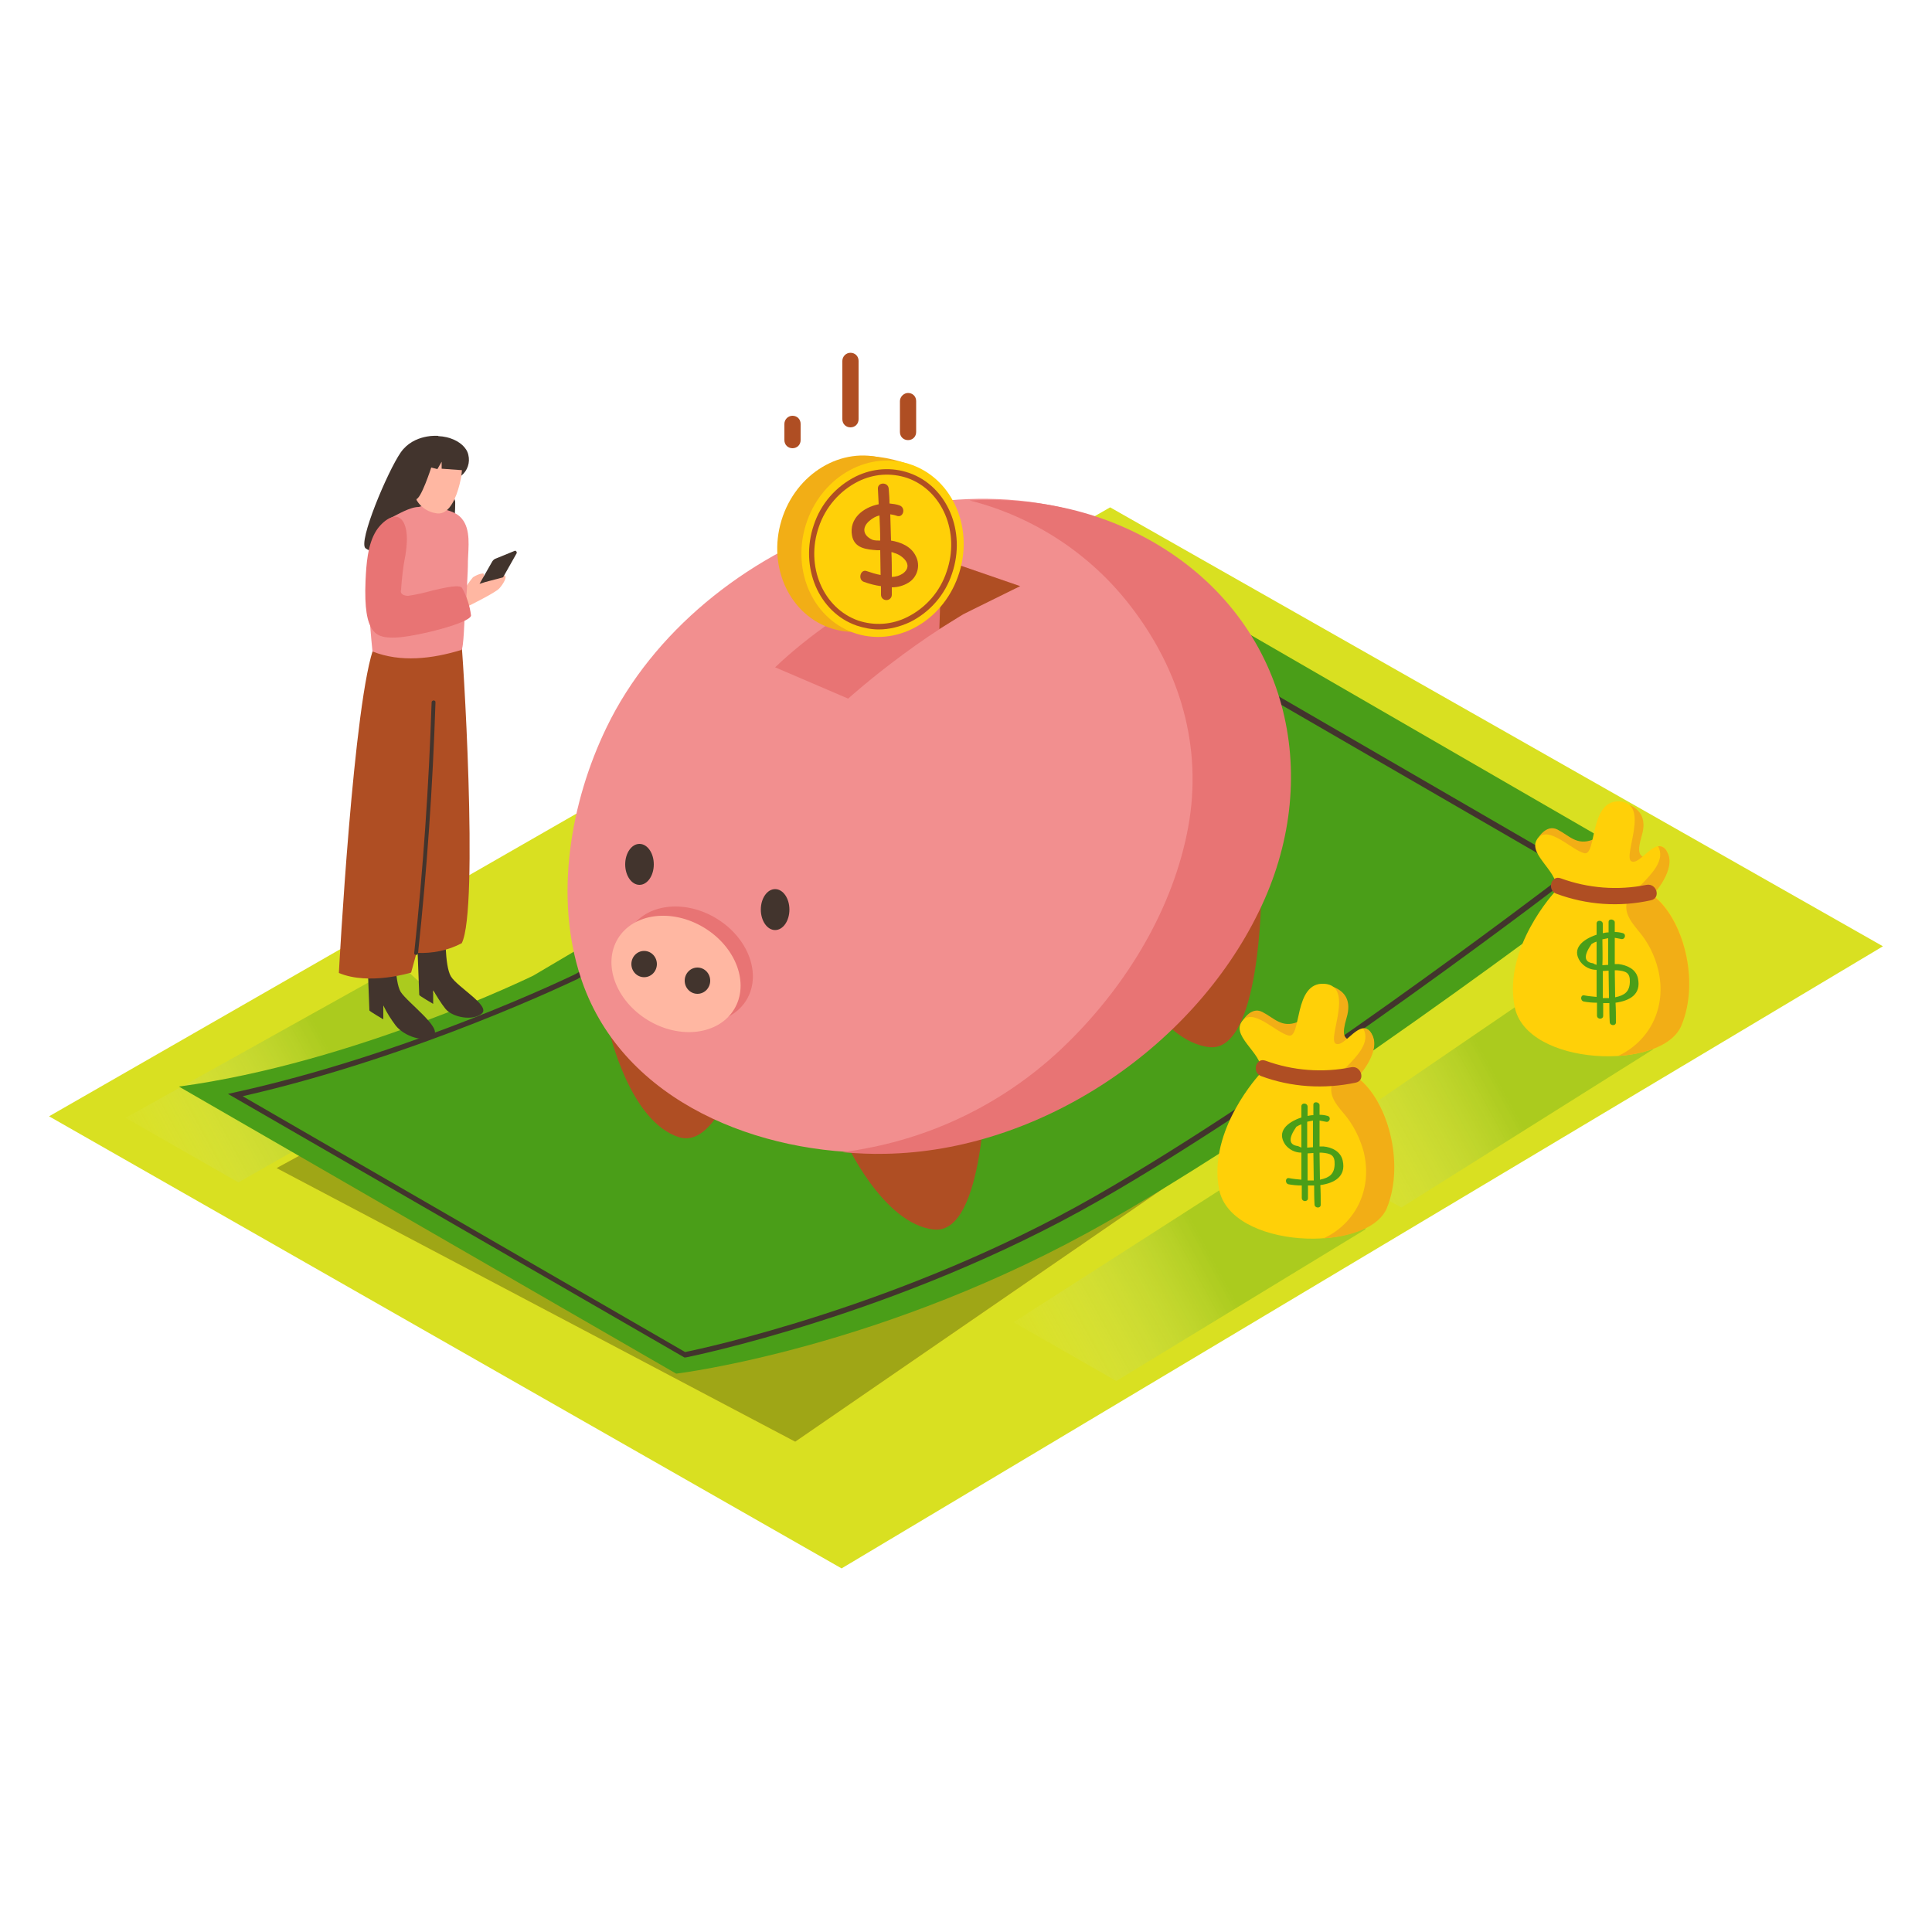 <svg transform="scale(1)" version="1.1" id="Layer_1" xmlns="http://www.w3.org/2000/svg" xmlns:xlink="http://www.w3.org/1999/xlink" x="0px" y="0px" viewBox="0 0 500 500" xml:space="preserve" class="show_show__wrapper__graphic__5Waiy "><title>React</title><style type="text/css">
	.st0{fill:#D9E021;}
	.st1{opacity:0.32;fill:url(#SVGID_1_);enable-background:new    ;}
	.st2{opacity:0.32;fill:url(#SVGID_00000126305478932618475600000014306763769608809404_);enable-background:new    ;}
	.st3{fill:#F2AE16;}
	.st4{opacity:0.32;fill:url(#SVGID_00000062168972258695714540000016905906411543999647_);enable-background:new    ;}
	.st5{opacity:0.49;fill:#4A9E18;enable-background:new    ;}
	.st6{fill:#4A9E18;}
	.st7{fill:#42342D;}
	.st8{fill:#FFB7A2;}
	.st9{fill:#AF4E23;}
	.st10{fill:#F28F8F;}
	.st11{fill:#E87474;}
	.st12{fill:#FFD008;}
</style><polygon class="st0" id="Base" points="12.7,288.9 217.8,405.9 487.3,244.9 287.3,131.3 "></polygon><g id="Shadow"><linearGradient id="SVGID_1_" gradientUnits="userSpaceOnUse" x1="35.419" y1="-861.022" x2="88.759" y2="-890.112" gradientTransform="matrix(1 0 0 1 0 1164.63)"><stop offset="0" style="stop-color: rgb(255, 255, 255); stop-opacity: 0;"></stop><stop offset="0.97" style="stop-color: rgb(74, 158, 24);"></stop></linearGradient><path class="st1" d="M128.9,266.1c-0.2-0.3-0.2-0.7,0-1c0.2-0.4-5.1-1.4-4.9-1.8c0.2-0.9-3.1-1-2.9-1.9
		c-8.9-3.9-10.7-5.3-17.4-11.8l-71.2,39.7L61.7,306l66.7-37.9C128.6,267.4,128.8,266.8,128.9,266.1z"></path><linearGradient id="SVGID_00000083780461806451899640000009570202135608889997_" gradientUnits="userSpaceOnUse" x1="263.739" y1="-811.502" x2="315.389" y2="-839.682" gradientTransform="matrix(1 0 0 1 0 1164.63)"><stop offset="0" style="stop-color: rgb(255, 255, 255); stop-opacity: 0;"></stop><stop offset="0.97" style="stop-color: rgb(74, 158, 24);"></stop></linearGradient><path d="
		M353.9,316.2c-0.2-0.3-0.2-0.7,0-1c0.2-0.4-5.1-1.4-4.9-1.8c0.3-0.9-3.1-1-2.9-1.9c-8.9-3.9-10.7-5.3-17.5-11.8l-66.3,42.5
		l26.6,15.2l64.4-39.2C353.6,317.5,353.8,316.8,353.9,316.2z" style="opacity: 0.32; fill: url(&quot;#SVGID_00000083780461806451899640000009570202135608889997_&quot;);"></path><polyline class="st3" points="421.7,224.6 205.8,373.1 71.6,302.3 172.8,247.1 	"></polyline><linearGradient id="SVGID_00000142178299390200449180000000803450444525108908_" gradientUnits="userSpaceOnUse" x1="337.186" y1="-856.83" x2="389.506" y2="-885.36" gradientTransform="matrix(1 0 0 1 0 1164.63)"><stop offset="0" style="stop-color: rgb(255, 255, 255); stop-opacity: 0;"></stop><stop offset="0.97" style="stop-color: rgb(74, 158, 24);"></stop></linearGradient><path d="
		M428.2,269.7c-0.2-0.3-0.2-0.7,0-1c0.2-0.4-5.1-1.4-4.9-1.8c0.2-0.9-3.1-1-2.9-1.9c-8.9-3.9-10.7-5.3-17.4-11.8l-66.2,45.2
		l25.9,14.1l65.1-40.9C427.9,271,428,270.4,428.2,269.7z" style="opacity: 0.32; fill: url(&quot;#SVGID_00000142178299390200449180000000803450444525108908_&quot;);"></path><polyline class="st5" points="421.7,224.6 205.8,373.1 71.6,302.3 172.8,247.1 	"></polyline></g><g id="Paper_Money"><path class="st6" d="M46.3,281.2L175,355.5c0,0,54.1-6.5,111.7-39.4s136.9-94,136.9-94l-118.3-68.4L138,252.5
		C138,252.5,91.7,275.1,46.3,281.2z"></path><path class="st7" d="M177.1,351.3L59,283.1l1.8-0.4c45.9-10.1,87.7-30.4,88.1-30.6l151.6-89.5l0.4,0.2l107.8,62.5l-0.8,0.6
		c-0.7,0.6-72.3,55.6-123.8,85s-106.1,40.3-106.6,40.4L177.1,351.3z M62.8,283.7l114.5,66.2c4.1-0.8,56.4-11.9,105.9-40.2
		c48.4-27.6,114.7-78,122.8-84.2l-105.7-61.2l-150.9,89.1C149.1,253.5,108.1,273.4,62.8,283.7z"></path></g><g id="Character"><path class="st8" d="M119.6,153.6c0.8-1.5,1.7-2.9,2.8-4.2c0.8-0.5,1.6-0.9,2.6-1c0.5,0.1,0,1.5,0,1.5s5.2-1.4,5.7-0.9
		s-0.5,2.2-1.5,3.3s-7.9,4.5-7.9,4.5L119.6,153.6z"></path><path class="st7" d="M130.2,149.4l3.5-6.2c0.1-0.2,0-0.5-0.2-0.6c-0.1-0.1-0.3-0.1-0.4,0l-4.9,2c-0.3,0.1-0.6,0.4-0.8,0.7l-3.3,5.8
		l0,0C126.1,150.4,128.2,150,130.2,149.4z"></path><path class="st7" d="M113.4,112.8c0,0-6.3-0.6-9.7,4.3s-11.1,23.2-9.1,24.8s12.8,3.3,18.2,1.8s5-13.9,5-13.9"></path><path class="st7" d="M115.3,240.5c0,0-0.3,9.4,1.4,12.2s10.3,7.6,8,9.6s-7.6,1-9.4-1.2c-1.2-1.5-2.2-3.2-3.2-4.8v3.5
		c0,0-3.6-2.1-3.6-2.3s-0.8-21.2-0.8-21.2"></path><path class="st7" d="M102.3,244.5c0,0-0.3,9.4,1.4,12.2c1.8,2.8,10.8,9.3,8.5,11.3s-7.6,0.2-9.8-2.6c-1.2-1.6-2.3-3.3-3.2-5.2v3.6
		c0,0-3.6-2.1-3.6-2.3s-0.8-21.1-0.8-21.1"></path><path class="st9" d="M119.3,165.3c0.4,1.2,4.7,70,0.2,78.8c-3.6,1.9-7.6,2.7-11.7,2.5l-1.4,5.1c0,0-10.9,3.4-18.7,0.1
		c0,0,3.8-71.7,9.3-84.9"></path><path class="st10" d="M120.9,150.8c0.1-1.9,0.2-3.8,0.2-5.7c0.1-3.4,0.8-8.1-1.6-10.9c-1.6-1.9-4.1-2.2-6.3-2.9
		c-0.9-0.3-1.9-0.5-2.9-0.5c-0.7,0.1-1.3,0.2-1.9,0.4c-2.3,0-5.4,1.9-7.6,3c-1.1,0.5-1.6,3.9-2.6,4.6c-2,4.7-2.4,5-2.5,10.2
		c-0.1,0.1-0.1,0.2-0.1,0.3c-0.5,1.6-0.2,7.2,0.2,12.4v0.3l0,0c0.2,2.4,0.4,4.8,0.6,6.6c7.3,2.9,15.5,1.9,23-0.4
		c0.6-0.2,0.8-8.3,0.9-9.2C120.6,156.2,120.8,153.6,120.9,150.8z"></path><path class="st8" d="M119.8,119.3c0.3,0.2-1.2,14.9-7.1,13.5c-3.6-0.6-6.2-3.9-5.7-7.5c0.1-1.2,2.9-4.4,3.8-5.6
		S118.4,118.6,119.8,119.3z"></path><path class="st7" d="M121.2,117.7c-0.8-3.7-7.3-6.5-13.3-3.7c-3.8,1.8-7.5,12-3.3,14.1s3.1,1.1,3.1,1.1c-0.1-0.3-0.1-0.5-0.2-0.8
		c0-0.1,0-0.2,0-0.3v-0.5c0.2-2.8,1.3-5.4,3.2-7.4c1.8-1.8,4.3-1.7,6.8-1.4c0.8,0,1.6,0.2,2.3,0.5l-0.4,3.8
		C121,121.8,121.7,119.7,121.2,117.7z"></path><path class="st7" d="M119.8,121.7l-5.5-0.4v-1.8l-1.1,1.9l-1.6-0.4c0,0-2.7,8.4-4,8.2s-1.8-4.3-1.4-6.5s3.1-6.4,7.4-6.4
		S120.8,117.7,119.8,121.7z"></path><path class="st11" d="M112,152.8c-2.1,0.6-4.3,1.1-6.4,1.4c-0.7,0-1.5-0.2-1.8-0.8c-0.1-0.3-0.1-0.5,0-0.8c0.2-2.9,0.5-5.9,1.1-8.8
		c0.4-2.6,0.8-6.1-0.4-8.5c-1.9-3.6-5.7-0.2-7.1,2c-2.3,3.6-2.6,8.8-2.8,13c-0.6,14.2,2.9,14.8,7.7,14.7s19.4-3.7,19.6-5.7
		c-0.3-2.5-1.1-4.9-2.3-7.1C119.1,151.2,115.4,152,112,152.8z"></path><path class="st7" d="M111.7,181.8c-0.7,21.6-2.2,43.2-4.5,64.8c-0.1,0.7,1,0.7,1,0c2.3-21.5,3.8-43.1,4.5-64.8
		C112.8,181.1,111.7,181.1,111.7,181.8z"></path></g><g id="Piggy_Bank"><path class="st9" d="M218.6,295c0,0,9.8,21.8,23.1,23.2s13.4-39.3,13.4-39.3S226.5,263,218.6,295z"></path><path class="st9" d="M290,247.8c0,0,9.8,21.8,23,23.2s13.4-39.3,13.4-39.3S297.9,215.8,290,247.8z"></path><path class="st9" d="M157.7,266.9c0,0,5.2,23.3,18,27.4s21-35.8,21-35.8S171.8,237.2,157.7,266.9z"></path><path class="st10" d="M150.6,253.9c10.9,31.5,46.2,45,77.1,44.4c39.4-0.7,79.2-26.9,96.6-62.7c16.7-34.1,7.9-73.1-24.3-93.7
		c-47.8-30.6-119.2-2.9-143,46.3c-9.4,19.4-13.6,43.9-6.7,64.8L150.6,253.9z"></path><path class="st11" d="M200.6,172.7l18.9,8.1l0,0c0,0,22.9-20.7,44.6-29.1l-20.3-7C243.7,144.7,218.5,155.6,200.6,172.7z"></path><polygon class="st9" points="243.7,144.7 243.1,162.8 249.2,159 264,151.7 	"></polygon><path class="st11" d="M301.6,142.2c-15.3-9.8-32.9-13.6-50.7-12.7c16.6,4.2,31.4,13.9,41.8,27.5c12.7,16.5,18.6,36.3,14.8,57.1
		c-3.9,21-15.7,40.4-30.7,55.3c-14.4,14.4-32.8,24.1-52.7,27.8c-2,0.4-4,0.7-6,1c3.7,0.3,7.4,0.5,11.1,0.4
		c39.4-0.7,79.2-26.9,96.6-62.7C342.5,201.8,333.8,162.8,301.6,142.2z"></path><ellipse class="st7" cx="165.5" cy="223.7" rx="3.7" ry="5.3"></ellipse><ellipse class="st7" cx="200.6" cy="235.4" rx="3.7" ry="5.3"></ellipse><ellipse class="st11" transform="matrix(0.519 -0.855 0.855 0.519 -127.708 272.39)" cx="178.1" cy="249.6" rx="14" ry="17.6"></ellipse><ellipse class="st8" transform="matrix(0.519 -0.855 0.855 0.519 -131.194 270.856)" cx="174.9" cy="251.9" rx="14" ry="17.6"></ellipse><ellipse class="st7" cx="166.7" cy="249.5" rx="3.3" ry="3.4"></ellipse><ellipse class="st7" cx="180.5" cy="253.8" rx="3.3" ry="3.4"></ellipse></g><g id="Money_Bag"><path class="st3" d="M321.4,264.5c0,0,2.2-4.2,5.3-2.6s5,4.2,9.1,2.6s6.7-10.2,9.5-9s4.5,3.5,3.2,7.9s-0.7,5.3,1.1,5.9
		s-4.8,7-10,5.6S321.4,264.5,321.4,264.5z"></path><path class="st12" d="M326.1,277.9c0,0-13.6,14.5-10.6,29.9s38.1,16.7,43.1,4.8s0.3-28.2-7.4-33.8c0,0,6.4-6.7,3.7-11.3
		s-6.9,3.8-9.2,2.6s5-15-3-15.5s-5.8,14.2-9.2,13.4s-9.5-7.6-12.2-3.5S328,273.4,326.1,277.9z"></path><path class="st3" d="M351.3,278.9c0,0,6.4-6.8,3.7-11.3c-0.4-0.9-1.3-1.5-2.2-1.4c2,3.5-1.7,7.2-4.2,9.8c-1.2,1-2.2,2-3.2,3.2
		c-2.2,3.5,0.1,6.3,2.4,9c2.4,2.8,4.1,6.2,5.1,9.8c2.5,10.2-2.5,18.9-10.4,22.5c7.6-0.5,14.4-3.1,16.4-7.8
		C363.7,300.9,359,284.6,351.3,278.9z"></path><path class="st9" d="M349.7,276.2c-7.4,1.5-15.1,0.9-22.2-1.7c-2.5-0.9-3.6,3.1-1.1,4c7.8,2.9,16.3,3.4,24.4,1.7
		C353.5,279.7,352.3,275.7,349.7,276.2z"></path><path class="st6" d="M347.5,300.4c-0.5-2.4-2.8-3.5-5-3.7c-0.3,0-0.7,0-1,0V290c0.5,0.1,1.1,0.2,1.6,0.3c1,0.3,1.5-1.2,0.5-1.5
		c-0.7-0.2-1.4-0.3-2.1-0.3v-2.5c0-0.8-1.6-1.1-1.6-0.1s0,1.8,0,2.7c-0.5,0-1,0.1-1.5,0.2v-2.4c0-1-1.6-1.1-1.6-0.1s0,2,0,2.9
		c-3.6,1.2-6.5,3.6-4.2,7c1,1.3,2.5,2.1,4.2,2.1v7c-1.1-0.1-2.2-0.2-3.2-0.4s-1.1,1.4-0.1,1.6c1.1,0.2,2.2,0.3,3.4,0.3v3.2
		c0,1.1,1.6,1.1,1.6,0.1s0-2.2,0-3.3h1.6c0,1.6,0,3.2,0.1,4.9c0,1,1.6,1.1,1.6,0.1c0-1.7,0-3.4-0.1-5.1
		C345.3,306.2,348.4,304.5,347.5,300.4z M335.9,296.6c-2.4-0.3-2.5-2-0.4-5c0.4-0.2,0.8-0.5,1.3-0.6v6
		C336.4,296.8,336.1,296.7,335.9,296.6L335.9,296.6z M338.3,290.3c0.5-0.1,1-0.2,1.5-0.3v6.9c-0.5,0-1,0.1-1.5,0.1
		C338.3,294.8,338.3,292.5,338.3,290.3L338.3,290.3z M338.4,305.5v-7l1.5-0.1c0,2.4,0.1,4.7,0.1,7.1
		C339.5,305.5,338.9,305.5,338.4,305.5L338.4,305.5z M341.6,305.3c0-2.3-0.1-4.6-0.1-7h0.5c2.4,0.2,3.5,0.6,3.4,3.1
		S344,304.8,341.6,305.3L341.6,305.3z"></path><path class="st3" d="M397.8,217.3c0,0,2.2-4.2,5.3-2.6s5,4.2,9.1,2.6s6.8-10.2,9.5-9s4.5,3.5,3.2,7.9s-0.7,5.3,1.1,5.9
		s-4.8,7-10,5.6S397.8,217.3,397.8,217.3z"></path><path class="st12" d="M402.5,230.7c0,0-13.6,14.5-10.5,29.9s38.1,16.7,43.1,4.8s0.3-28.2-7.4-33.8c0,0,6.4-6.8,3.7-11.3
		s-6.9,3.8-9.2,2.6s5-15-3-15.5s-5.9,14.2-9.2,13.4s-9.5-7.6-12.2-3.6S404.4,226.2,402.5,230.7z"></path><path class="st3" d="M427.7,231.7c0,0,6.4-6.8,3.7-11.3c-0.4-0.9-1.3-1.5-2.3-1.4c2,3.5-1.7,7.2-4.2,9.8c-1.2,1-2.2,2.1-3.2,3.2
		c-2.1,3.5,0.2,6.3,2.4,9c2.4,2.8,4.1,6.2,5,9.8c2.5,10.2-2.5,18.9-10.4,22.5c7.6-0.5,14.4-3.1,16.4-7.8
		C440.1,253.7,435.4,237.4,427.7,231.7z"></path><path class="st9" d="M426.1,229c-7.4,1.5-15.1,0.9-22.2-1.7c-2.5-0.9-3.6,3.1-1.1,4c7.8,2.9,16.3,3.5,24.4,1.7
		C429.9,232.5,428.8,228.5,426.1,229z"></path><path class="st6" d="M423.9,253.2c-0.5-2.4-2.8-3.4-5-3.7c-0.3,0-0.7,0-1,0v-6.8c0.5,0.1,1.1,0.2,1.6,0.3c1,0.3,1.5-1.2,0.5-1.5
		c-0.7-0.2-1.4-0.3-2.1-0.3v-2.5c0-0.8-1.6-1.1-1.6-0.1s0,1.8,0,2.7c-0.5,0-1,0.1-1.5,0.2v-2.4c0-1-1.6-1.1-1.6-0.1s0,2,0,2.9
		c-3.6,1.2-6.6,3.6-4.2,7c1,1.3,2.5,2.1,4.2,2.1v7c-1.1-0.1-2.2-0.2-3.2-0.4s-1.1,1.4-0.1,1.6c1.1,0.2,2.2,0.3,3.4,0.3v3.3
		c0,1.1,1.6,1.1,1.6,0.1s0-2.2,0-3.3h1.6c0,1.6,0,3.2,0.1,4.9c0,1,1.6,1.1,1.6,0.1c0-1.7,0-3.4-0.1-5.1
		C421.7,259,424.8,257.4,423.9,253.2z M412.3,249.3c-2.4-0.3-2.5-2-0.4-5c0.4-0.2,0.8-0.5,1.3-0.6v6
		C412.8,249.6,412.6,249.5,412.3,249.3L412.3,249.3z M414.7,243.1c0.5-0.1,1-0.2,1.5-0.3v6.9c-0.5,0-1,0.1-1.5,0.1
		C414.8,247.6,414.7,245.3,414.7,243.1L414.7,243.1z M414.8,258.3v-7l1.5-0.1c0,2.4,0.1,4.7,0.1,7.1
		C415.9,258.3,415.3,258.3,414.8,258.3L414.8,258.3z M418,258.1c0-2.3-0.1-4.6-0.1-7h0.5c2.4,0.2,3.5,0.6,3.4,3.1
		S420.4,257.6,418,258.1L418,258.1z"></path></g><g id="Coin"><path class="st3" d="M224.4,118c4.6,0.2,9.1,1.3,13.3,3.2c6.7,3.1-13.3,8.6-13.3,8.6"></path><ellipse class="st3" transform="matrix(0.29 -0.957 0.957 0.29 22.963 312.527)" cx="222.2" cy="140.8" rx="23" ry="20.8"></ellipse><ellipse class="st12" transform="matrix(0.29 -0.957 0.957 0.29 26.053 319.452)" cx="228.5" cy="142.2" rx="23" ry="20.8"></ellipse><path class="st9" d="M227.4,162.9c-1.9,0-3.9-0.4-5.7-1c-9.8-3.4-14.8-15.1-11.1-26l0,0c1.8-5.5,5.7-10,10.9-12.6
		c4.3-2.1,9.2-2.5,13.8-0.9c9.8,3.4,14.8,15.1,11.1,26c-1.8,5.5-5.7,10-10.9,12.6C232.9,162.2,230.2,162.9,227.4,162.9z
		 M211.9,136.4c-3.5,10.1,1.1,21,10.2,24.2c4.2,1.4,8.7,1.1,12.7-0.9c4.8-2.4,8.5-6.6,10.2-11.8c3.5-10.1-1.1-21-10.2-24.2
		c-4.2-1.4-8.7-1.1-12.7,0.9C217.3,127,213.6,131.3,211.9,136.4L211.9,136.4z"></path><path class="st9" d="M237,143.9c-1.2-2.5-3.9-3.6-6.4-4c-0.1-2.3-0.1-4.5-0.2-6.8c0.6,0.1,1.2,0.2,1.7,0.4c1.7,0.6,2.4-2.1,0.7-2.7
		c-0.8-0.3-1.7-0.4-2.6-0.5c0-1.2-0.1-2.5-0.2-3.8c-0.1-1.8-2.9-1.8-2.8,0c0.1,1.3,0.1,2.7,0.2,4c-4,0.8-7.7,3.7-6.9,8.1
		c0.6,3.3,3.7,3.6,6.5,3.8h0.8c0,2.1,0.1,4.3,0.1,6.4c-1.2-0.2-2.4-0.6-3.6-1c-1.6-0.6-2.4,2.2-0.7,2.8c1.4,0.5,2.9,0.9,4.4,1.1v2.2
		c0,0.8,0.6,1.4,1.4,1.4c0.8,0,1.4-0.6,1.4-1.4V152c1.5,0,3-0.4,4.3-1.2C237.4,149.4,238.3,146.4,237,143.9z M225.8,139.7
		c-2.5-1.1-2.8-3.2-0.8-4.9c0.8-0.7,1.7-1.2,2.6-1.4c0.1,2.2,0.2,4.3,0.2,6.5C227.1,139.9,226.4,139.9,225.8,139.7L225.8,139.7z
		 M233.7,148.4c-0.9,0.6-1.9,0.9-2.9,0.9c0-2.1,0-4.3-0.1-6.4c0.3,0,0.5,0.1,0.7,0.2C233.4,143.6,236.6,146.2,233.7,148.4
		L233.7,148.4z"></path><path class="st9" d="M203,109.7v4.2c0,1.2,0.9,2.1,2.1,2.1c1.2,0,2.1-0.9,2.1-2.1c0,0,0,0,0,0v-4.2c0-1.2-0.9-2.1-2.1-2.1
		C203.9,107.6,203,108.6,203,109.7C203,109.7,203,109.7,203,109.7z"></path><path class="st9" d="M218,93.4v15.1c0,1.2,0.9,2.1,2.1,2.1c1.2,0,2.1-0.9,2.1-2.1c0,0,0,0,0,0V93.4c0-1.2-0.9-2.1-2.1-2.1
		C218.9,91.3,218,92.3,218,93.4C218,93.4,218,93.4,218,93.4z"></path><path class="st9" d="M232.9,103.8v8c0,1.2,0.9,2.1,2.1,2.1c1.2,0,2.1-0.9,2.1-2.1c0,0,0,0,0,0v-8c0-1.2-0.9-2.1-2.1-2.1
		C233.9,101.7,232.9,102.7,232.9,103.8C232.9,103.8,232.9,103.8,232.9,103.8z"></path></g></svg>
